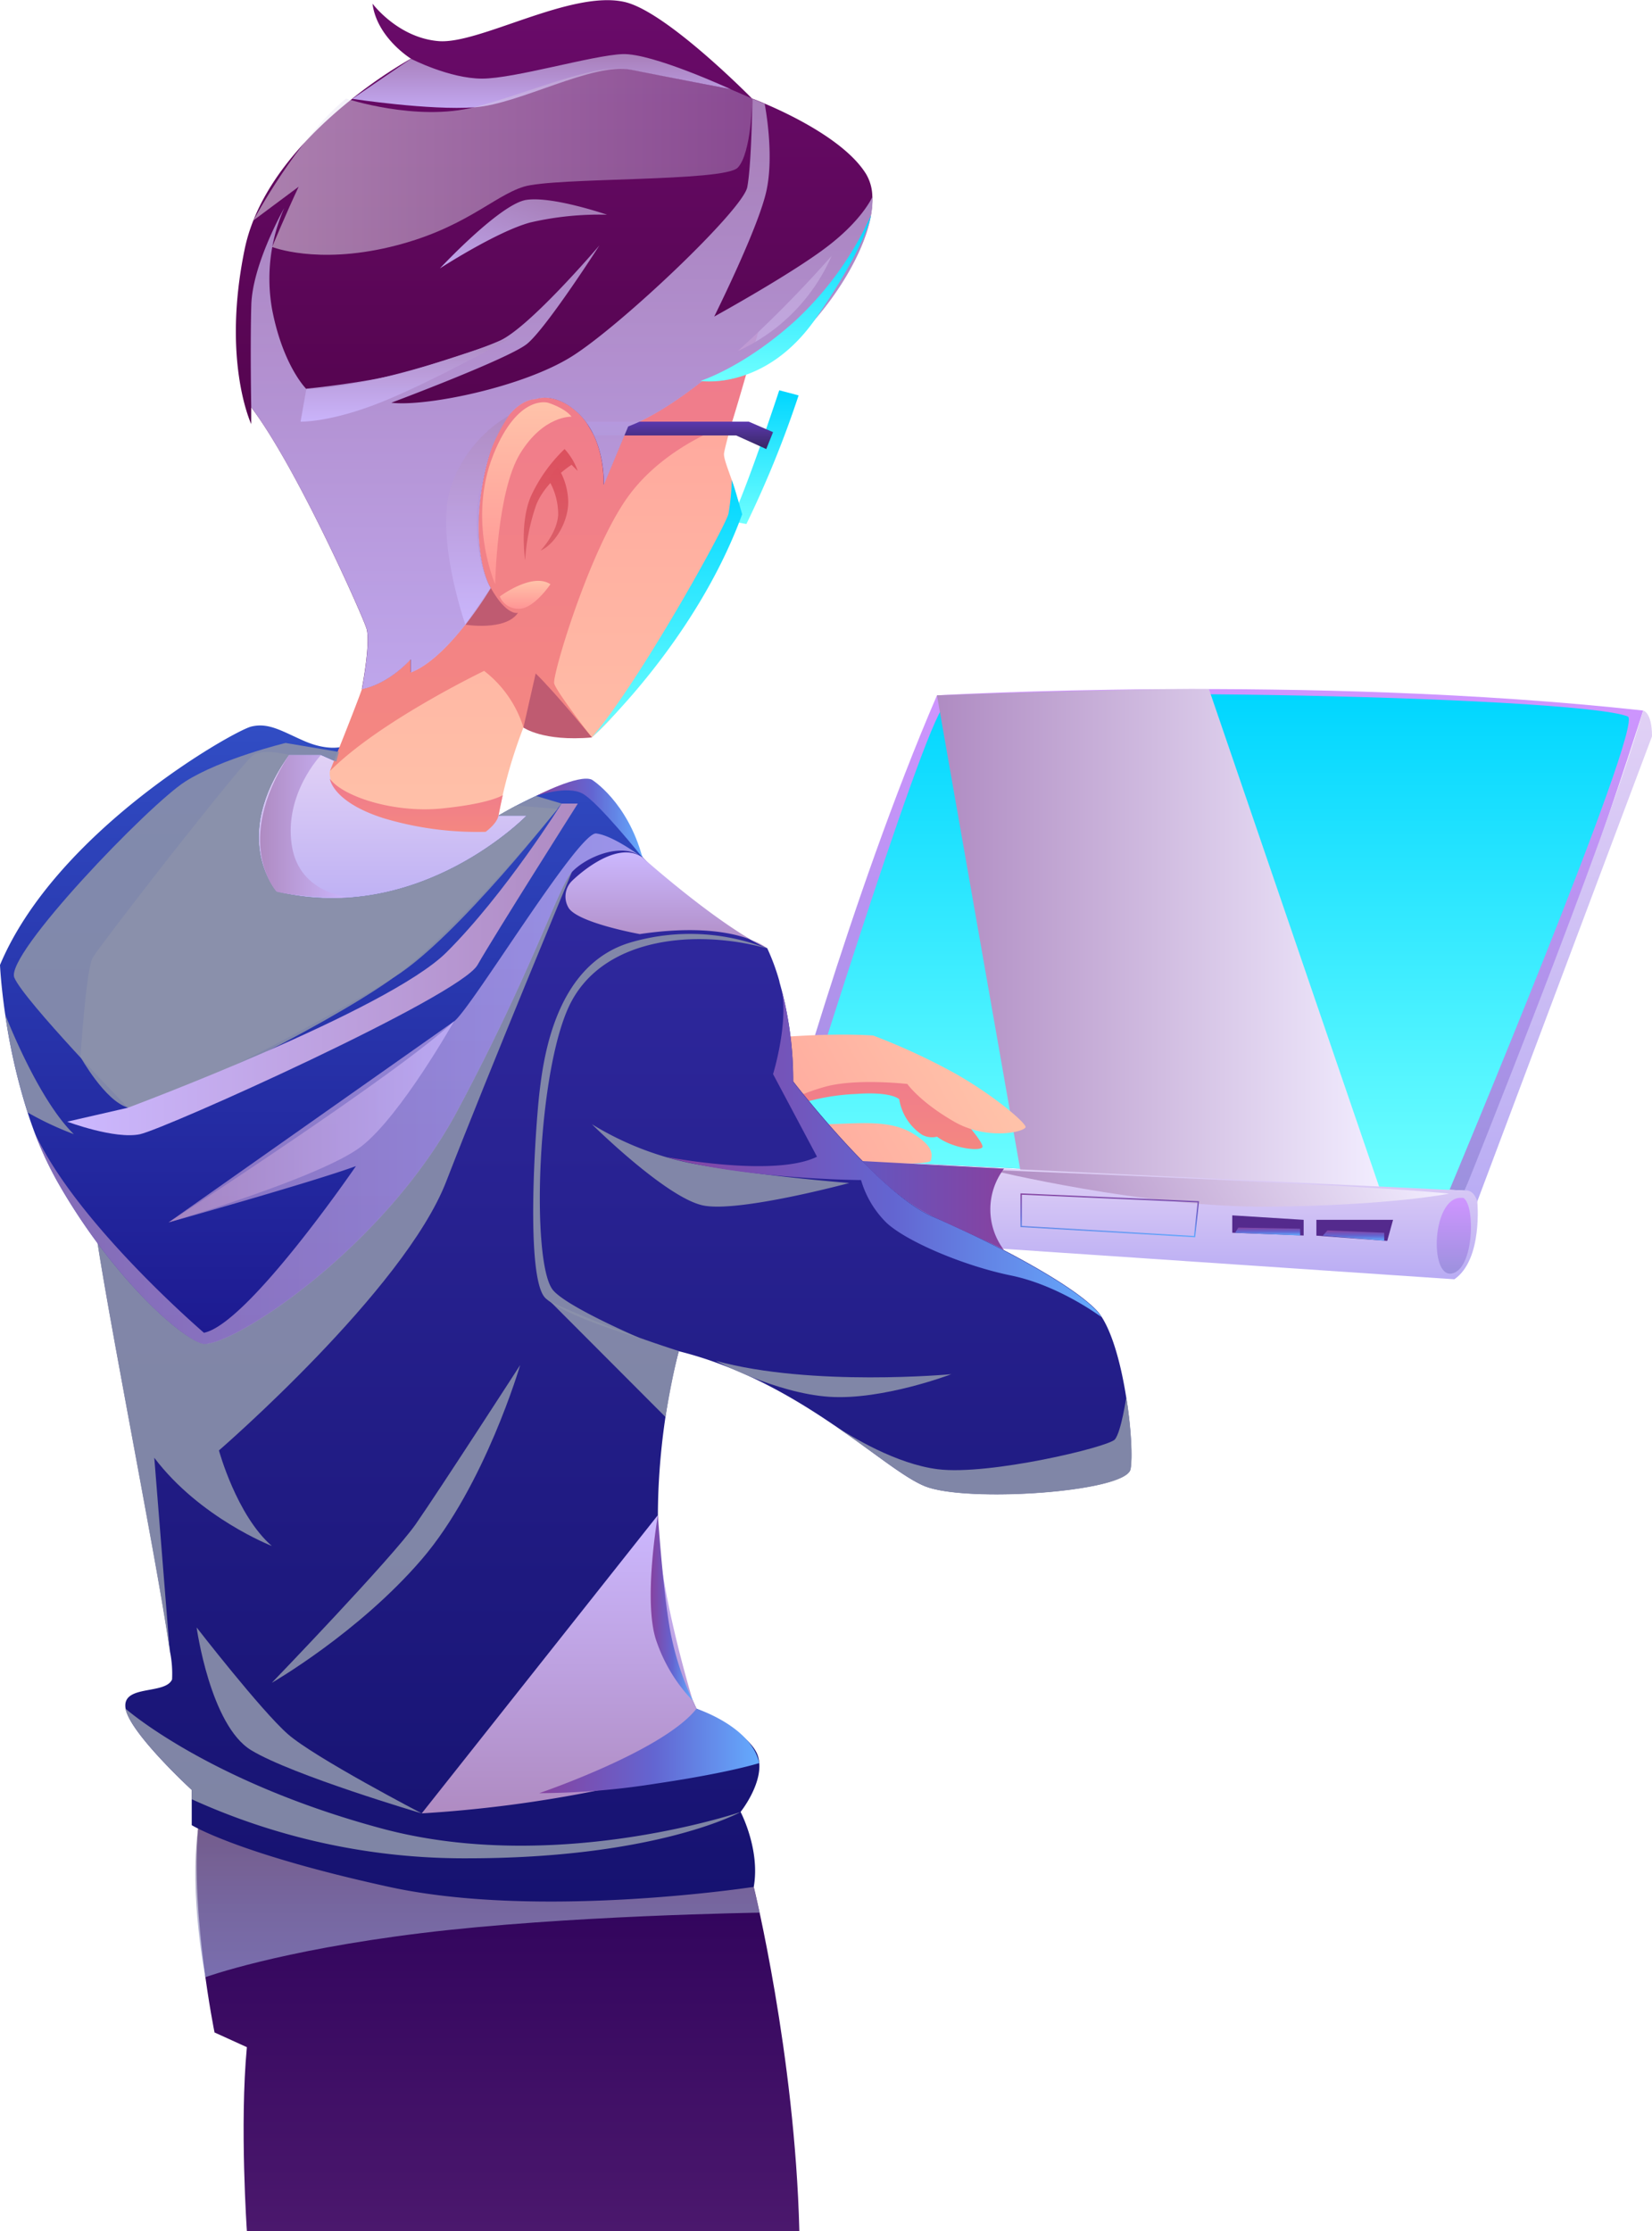 <svg xmlns="http://www.w3.org/2000/svg" xmlns:xlink="http://www.w3.org/1999/xlink" viewBox="0 0 269.6 364.07"><defs><style>.cls-1{isolation:isolate;}.cls-2{fill:url(#Áåçûìÿííûé_ãðàäèåíò_160);}.cls-3{fill:url(#Áåçûìÿííûé_ãðàäèåíò_264);}.cls-4{fill:url(#Áåçûìÿííûé_ãðàäèåíò_108);}.cls-30,.cls-35,.cls-39,.cls-43,.cls-46,.cls-5{mix-blend-mode:soft-light;}.cls-5{fill:url(#Áåçûìÿííûé_ãðàäèåíò_173);}.cls-6{fill:url(#Áåçûìÿííûé_ãðàäèåíò_119);}.cls-31,.cls-34,.cls-7{opacity:0.69;}.cls-14,.cls-25,.cls-26,.cls-27,.cls-28,.cls-29,.cls-31,.cls-34,.cls-42,.cls-7{mix-blend-mode:multiply;}.cls-7{fill:url(#Áåçûìÿííûé_ãðàäèåíò_97);}.cls-8{fill:url(#Áåçûìÿííûé_ãðàäèåíò_108-2);}.cls-9{fill:url(#Áåçûìÿííûé_ãðàäèåíò_264-2);}.cls-10{fill:url(#Áåçûìÿííûé_ãðàäèåíò_303);}.cls-11{fill:url(#Áåçûìÿííûé_ãðàäèåíò_71);}.cls-12{fill:url(#Áåçûìÿííûé_ãðàäèåíò_71-2);}.cls-13{fill:url(#Áåçûìÿííûé_ãðàäèåíò_50);}.cls-14{fill:#8b92ab;}.cls-14,.cls-25,.cls-26,.cls-27,.cls-28,.cls-29,.cls-42{opacity:0.9;}.cls-15{fill:url(#Áåçûìÿííûé_ãðàäèåíò_264-3);}.cls-16{fill:url(#Áåçûìÿííûé_ãðàäèåíò_38);}.cls-17{fill:url(#Áåçûìÿííûé_ãðàäèåíò_303-2);}.cls-18{fill:url(#Áåçûìÿííûé_ãðàäèåíò_23);}.cls-19{fill:url(#Áåçûìÿííûé_ãðàäèåíò_66);}.cls-20{fill:url(#Áåçûìÿííûé_ãðàäèåíò_66-2);}.cls-21{fill:url(#Áåçûìÿííûé_ãðàäèåíò_325);}.cls-22{fill:url(#Áåçûìÿííûé_ãðàäèåíò_325-2);}.cls-23{fill:#bf5b71;}.cls-24{fill:url(#Áåçûìÿííûé_ãðàäèåíò_275);}.cls-25{fill:url(#Áåçûìÿííûé_ãðàäèåíò_41);}.cls-26{fill:url(#Áåçûìÿííûé_ãðàäèåíò_41-2);}.cls-27{fill:url(#Áåçûìÿííûé_ãðàäèåíò_41-3);}.cls-28{fill:url(#Áåçûìÿííûé_ãðàäèåíò_41-4);}.cls-29{fill:url(#Áåçûìÿííûé_ãðàäèåíò_41-5);}.cls-30{opacity:0.5;fill:url(#Áåçûìÿííûé_ãðàäèåíò_192);}.cls-31{fill:url(#Áåçûìÿííûé_ãðàäèåíò_41-6);}.cls-32{fill:url(#Áåçûìÿííûé_ãðàäèåíò_52);}.cls-33{fill:url(#Áåçûìÿííûé_ãðàäèåíò_52-2);}.cls-34{fill:url(#Áåçûìÿííûé_ãðàäèåíò_41-7);}.cls-35{fill:url(#Áåçûìÿííûé_ãðàäèåíò_234);}.cls-36{fill:url(#Áåçûìÿííûé_ãðàäèåíò_108-3);}.cls-37{fill:url(#Áåçûìÿííûé_ãðàäèåíò_108-4);}.cls-38{fill:url(#Áåçûìÿííûé_ãðàäèåíò_160-2);}.cls-39{fill:url(#Áåçûìÿííûé_ãðàäèåíò_173-2);}.cls-40{fill:url(#Áåçûìÿííûé_ãðàäèåíò_303-3);}.cls-41{fill:url(#Áåçûìÿííûé_ãðàäèåíò_41-8);}.cls-42{fill:url(#Áåçûìÿííûé_ãðàäèåíò_41-9);}.cls-43{fill:url(#Áåçûìÿííûé_ãðàäèåíò_234-2);}.cls-44{fill:url(#Áåçûìÿííûé_ãðàäèåíò_52-3);}.cls-45{fill:url(#Áåçûìÿííûé_ãðàäèåíò_52-4);}.cls-46{fill:url(#Áåçûìÿííûé_ãðàäèåíò_234-3);}.cls-47{fill:#542a8d;}.cls-48{fill:url(#Áåçûìÿííûé_ãðàäèåíò_52-5);}.cls-49{fill:url(#Áåçûìÿííûé_ãðàäèåíò_52-6);}.cls-50{fill:url(#Áåçûìÿííûé_ãðàäèåíò_52-7);}.cls-51{fill:url(#Áåçûìÿííûé_ãðàäèåíò_25);}</style><linearGradient id="Áåçûìÿííûé_ãðàäèåíò_160" x1="554.34" y1="258.82" x2="554.34" y2="176.97" gradientTransform="matrix(-1, 0, 0, 1, 1234.4, 0)" gradientUnits="userSpaceOnUse"><stop offset="0" stop-color="#9c91de"/><stop offset="1" stop-color="#cf95ff"/></linearGradient><linearGradient id="Áåçûìÿííûé_ãðàäèåíò_264" x1="497.69" y1="261.27" x2="497.69" y2="180.48" gradientTransform="matrix(-1, 0, 0, 1, 1234.4, 0)" gradientUnits="userSpaceOnUse"><stop offset="0" stop-color="#b9acf4"/><stop offset="1" stop-color="#e1d1f5"/></linearGradient><linearGradient id="Áåçûìÿííûé_ãðàäèåíò_108" x1="554.7" y1="258.82" x2="554.7" y2="177.78" gradientTransform="matrix(-1, 0, 0, 1, 1234.4, 0)" gradientUnits="userSpaceOnUse"><stop offset="0" stop-color="#6fffff"/><stop offset="1" stop-color="#00d6ff"/></linearGradient><linearGradient id="Áåçûìÿííûé_ãðàäèåíò_173" x1="526.71" y1="217.88" x2="599.1" y2="217.88" gradientTransform="matrix(-1, 0, 0, 1, 1234.4, 0)" gradientUnits="userSpaceOnUse"><stop offset="0" stop-color="#f2edff"/><stop offset="1" stop-color="#af8bc2"/></linearGradient><linearGradient id="Áåçûìÿííûé_ãðàäèåíò_119" x1="670.73" y1="428.6" x2="670.73" y2="362.92" gradientTransform="matrix(-1, 0, 0, 1, 1234.4, 0)" gradientUnits="userSpaceOnUse"><stop offset="0" stop-color="#4b186d"/><stop offset="1" stop-color="#2c0059"/></linearGradient><linearGradient id="Áåçûìÿííûé_ãðàäèåíò_97" x1="674.08" y1="387.18" x2="674.08" y2="362.92" gradientTransform="matrix(-1, 0, 0, 1, 1234.4, 0)" gradientUnits="userSpaceOnUse"><stop offset="0" stop-color="#979dd3"/><stop offset="1" stop-color="#9486a4"/></linearGradient><linearGradient id="Áåçûìÿííûé_ãðàäèåíò_108-2" x1="627.22" y1="150.04" x2="627.22" y2="128.22" xlink:href="#Áåçûìÿííûé_ãðàäèåíò_108"/><linearGradient id="Áåçûìÿííûé_ãðàäèåíò_264-2" x1="563.63" y1="273.29" x2="563.63" y2="253.88" xlink:href="#Áåçûìÿííûé_ãðàäèåíò_264"/><linearGradient id="Áåçûìÿííûé_ãðàäèåíò_303" x1="606.82" y1="252.04" x2="606.82" y2="237.8" gradientTransform="matrix(-1, 0, 0, 1, 1234.4, 0)" gradientUnits="userSpaceOnUse"><stop offset="0.01" stop-color="#f48781"/><stop offset="1" stop-color="#ef7a8e"/></linearGradient><linearGradient id="Áåçûìÿííûé_ãðàäèåíò_71" x1="668.45" y1="204.46" x2="668.45" y2="79.09" gradientTransform="matrix(-1, 0, 0, 1, 1234.4, 0)" gradientUnits="userSpaceOnUse"><stop offset="0.02" stop-color="#ffc2a9"/><stop offset="1" stop-color="#ff9595"/></linearGradient><linearGradient id="Áåçûìÿííûé_ãðàäèåíò_71-2" x1="595.77" y1="229.07" x2="650.66" y2="260.76" xlink:href="#Áåçûìÿííûé_ãðàäèåíò_71"/><linearGradient id="Áåçûìÿííûé_ãðàäèåíò_50" x1="652.12" y1="374.83" x2="652.12" y2="199.71" gradientTransform="matrix(-1, 0, 0, 1, 1234.4, 0)" gradientUnits="userSpaceOnUse"><stop offset="0" stop-color="#161270"/><stop offset="1" stop-color="#312aa2"/></linearGradient><linearGradient id="Áåçûìÿííûé_ãðàäèåíò_264-3" x1="688.53" y1="215.02" x2="688.53" y2="187.74" xlink:href="#Áåçûìÿííûé_ãðàäèåíò_264"/><linearGradient id="Áåçûìÿííûé_ãðàäèåíò_38" x1="699.58" y1="283.85" x2="699.58" y2="182.88" gradientTransform="matrix(-1, 0, 0, 1, 1234.4, 0)" gradientUnits="userSpaceOnUse"><stop offset="0" stop-color="#1d1990"/><stop offset="1" stop-color="#314dc4"/></linearGradient><linearGradient id="Áåçûìÿííûé_ãðàäèåíò_303-2" x1="662.56" y1="190.37" x2="662.56" y2="113.95" xlink:href="#Áåçûìÿííûé_ãðàäèåíò_303"/><linearGradient id="Áåçûìÿííûé_ãðàäèåíò_23" x1="661.56" y1="176.96" x2="661.56" y2="64.53" gradientTransform="matrix(-1, 0, 0, 1, 1234.4, 0)" gradientUnits="userSpaceOnUse"><stop offset="0" stop-color="#47003e"/><stop offset="1" stop-color="#6a0b6a"/></linearGradient><linearGradient id="Áåçûìÿííûé_ãðàäèåíò_66" x1="666.02" y1="159.87" x2="666.02" y2="130.17" gradientTransform="matrix(-1, 0, 0, 1, 1234.4, 0)" gradientUnits="userSpaceOnUse"><stop offset="0" stop-color="#ff9595"/><stop offset="0.98" stop-color="#ffc2a9"/></linearGradient><linearGradient id="Áåçûìÿííûé_ãðàäèåíò_66-2" x1="666.31" y1="163.92" x2="666.31" y2="159.32" xlink:href="#Áåçûìÿííûé_ãðàäèåíò_66"/><linearGradient id="Áåçûìÿííûé_ãðàäèåíò_325" x1="662.12" y1="155.97" x2="662.12" y2="137.81" gradientTransform="matrix(-1, 0, 0, 1, 1234.4, 0)" gradientUnits="userSpaceOnUse"><stop offset="0" stop-color="#db5f69"/><stop offset="1" stop-color="#dc505e"/></linearGradient><linearGradient id="Áåçûìÿííûé_ãðàäèåíò_325-2" x1="661.53" y1="154.38" x2="661.53" y2="140.71" xlink:href="#Áåçûìÿííûé_ãðàäèåíò_325"/><linearGradient id="Áåçûìÿííûé_ãðàäèåíò_275" x1="641.1" y1="137.81" x2="641.1" y2="133.34" gradientTransform="matrix(-1, 0, 0, 1, 752, -64.53)" gradientUnits="userSpaceOnUse"><stop offset="0" stop-color="#382763"/><stop offset="1" stop-color="#5b38ae"/></linearGradient><linearGradient id="Áåçûìÿííûé_ãðàäèåíò_41" x1="711" y1="133.73" x2="711" y2="130.97" gradientTransform="matrix(-1, 0, 0, 1, 1234.4, 0)" gradientUnits="userSpaceOnUse"><stop offset="0" stop-color="#ccb8ff"/><stop offset="1" stop-color="#af8bc2"/></linearGradient><linearGradient id="Áåçûìÿííûé_ãðàäèåíò_41-2" x1="660.35" y1="176.96" x2="660.35" y2="80.62" xlink:href="#Áåçûìÿííûé_ãðàäèåíò_41"/><linearGradient id="Áåçûìÿííûé_ãðàäèåíò_41-3" x1="663.63" y1="82.09" x2="663.63" y2="73.36" xlink:href="#Áåçûìÿííûé_ãðàäèåíò_41"/><linearGradient id="Áåçûìÿííûé_ãðàäèåíò_41-4" x1="664.78" y1="115.7" x2="664.78" y2="98.36" gradientTransform="matrix(-0.94, -0.33, -0.33, 0.94, 1230.38, 224.12)" xlink:href="#Áåçûìÿííûé_ãðàäèåíò_41"/><linearGradient id="Áåçûìÿííûé_ãðàäèåíò_41-5" x1="674.07" y1="166.44" x2="674.07" y2="132.35" xlink:href="#Áåçûìÿííûé_ãðàäèåíò_41"/><linearGradient id="Áåçûìÿííûé_ãðàäèåíò_192" x1="629.23" y1="90.91" x2="710.66" y2="90.91" gradientTransform="matrix(-1, 0, 0, 1, 1234.4, 0)" gradientUnits="userSpaceOnUse"><stop offset="0" stop-color="#af8bc2"/><stop offset="1" stop-color="#f7f9ff"/></linearGradient><linearGradient id="Áåçûìÿííûé_ãðàäèåíò_41-6" x1="647.6" y1="242.18" x2="746.29" y2="242.18" xlink:href="#Áåçûìÿííûé_ãðàäèåíò_41"/><linearGradient id="Áåçûìÿííûé_ãðàäèåíò_52" x1="572.25" y1="252.73" x2="643.19" y2="252.73" gradientTransform="matrix(-1, 0, 0, 1, 1234.4, 0)" gradientUnits="userSpaceOnUse"><stop offset="0" stop-color="#64abfe"/><stop offset="0.48" stop-color="#6365d1"/><stop offset="1" stop-color="#8642a0"/></linearGradient><linearGradient id="Áåçûìÿííûé_ãðàäèåíò_52-2" x1="647.16" y1="198.02" x2="664.52" y2="198.02" xlink:href="#Áåçûìÿííûé_ãðàäèåíò_52"/><linearGradient id="Áåçûìÿííûé_ãðàäèåíò_41-7" x1="677.9" y1="247.56" x2="724.47" y2="247.56" xlink:href="#Áåçûìÿííûé_ãðàäèåíò_41"/><linearGradient id="Áåçûìÿííûé_ãðàäèåíò_234" x1="657.7" y1="222.71" x2="741.03" y2="222.71" gradientTransform="matrix(-1, 0, 0, 1, 1234.4, 0)" gradientUnits="userSpaceOnUse"><stop offset="0" stop-color="#af8bc2"/><stop offset="1" stop-color="#ccb8ff"/></linearGradient><linearGradient id="Áåçûìÿííûé_ãðàäèåíò_108-3" x1="623.79" y1="126.77" x2="623.79" y2="99.66" xlink:href="#Áåçûìÿííûé_ãðàäèåíò_108"/><linearGradient id="Áåçûìÿííûé_ãðàäèåíò_108-4" x1="643.15" y1="184.87" x2="643.15" y2="142.87" xlink:href="#Áåçûìÿííûé_ãðàäèåíò_108"/><linearGradient id="Áåçûìÿííûé_ãðàäèåíò_160-2" x1="514.74" y1="272.35" x2="514.74" y2="259.98" xlink:href="#Áåçûìÿííûé_ãðàäèåíò_160"/><linearGradient id="Áåçûìÿííûé_ãðàäèåíò_173-2" x1="525.73" y1="241.65" x2="580.23" y2="273.12" xlink:href="#Áåçûìÿííûé_ãðàäèåíò_173"/><linearGradient id="Áåçûìÿííûé_ãðàäèåíò_303-3" x1="684.06" y1="200.3" x2="684.06" y2="191.6" xlink:href="#Áåçûìÿííûé_ãðàäèåíò_303"/><linearGradient id="Áåçûìÿííûé_ãðàäèåíò_41-8" x1="694.49" y1="199.36" x2="709.56" y2="199.36" xlink:href="#Áåçûìÿííûé_ãðàäèåíò_41"/><linearGradient id="Áåçûìÿííûé_ãðàäèåíò_41-9" x1="685.96" y1="133.34" x2="685.96" y2="119.84" xlink:href="#Áåçûìÿííûé_ãðàäèåíò_41"/><linearGradient id="Áåçûìÿííûé_ãðàäèåíò_234-2" x1="660.76" y1="360.45" x2="660.76" y2="311.77" xlink:href="#Áåçûìÿííûé_ãðàäèåíò_234"/><linearGradient id="Áåçûìÿííûé_ãðàäèåíò_52-3" x1="628.1" y1="350.26" x2="664" y2="350.26" xlink:href="#Áåçûìÿííûé_ãðàäèåíò_52"/><linearGradient id="Áåçûìÿííûé_ãðàäèåíò_52-4" x1="638.93" y1="326.92" x2="645.81" y2="326.92" xlink:href="#Áåçûìÿííûé_ãðàäèåíò_52"/><linearGradient id="Áåçûìÿííûé_ãðàäèåíò_234-3" x1="643.27" y1="219.28" x2="643.27" y2="203.61" xlink:href="#Áåçûìÿííûé_ãðàäèåíò_234"/><linearGradient id="Áåçûìÿííûé_ãðàäèåíò_52-5" x1="531.11" y1="266.98" x2="531.11" y2="265.3" gradientTransform="matrix(-1, 0, 0, 1, 752, -64.53)" xlink:href="#Áåçûìÿííûé_ãðàäèåíò_52"/><linearGradient id="Áåçûìÿííûé_ãðàäèåíò_52-6" x1="545.13" y1="266.14" x2="545.13" y2="264.84" gradientTransform="matrix(-1, 0, 0, 1, 752, -64.53)" xlink:href="#Áåçûìÿííûé_ãðàäèåíò_52"/><linearGradient id="Áåçûìÿííûé_ãðàäèåíò_52-7" x1="570.89" y1="266.44" x2="570.89" y2="259.27" xlink:href="#Áåçûìÿííûé_ãðàäèåíò_52"/><linearGradient id="Áåçûìÿííûé_ãðàäèåíò_25" x1="588.14" y1="261.29" x2="611.25" y2="261.29" gradientTransform="matrix(-1, 0, 0, 1, 1234.4, 0)" gradientUnits="userSpaceOnUse"><stop offset="0" stop-color="#8642a0"/><stop offset="1" stop-color="#6456c0"/></linearGradient></defs><title>639 [Converted]</title><g class="cls-1"><g id="Couple"><path class="cls-2" d="M750.56,180.48s-15.1,47.8-29.13,78.34l-111.86-5.5s11.55-42.44,25.74-75.32C635.31,178,695.89,174.48,750.56,180.48Z" transform="translate(-482.4 -64.53)"/><path class="cls-3" d="M750.56,180.48s1.44.25,1.44,4.21l-28.77,76.58-1.8-2.45S744.63,201.27,750.56,180.48Z" transform="translate(-482.4 -64.53)"/><path class="cls-4" d="M748.05,181.45c2.78,1.14-29.14,77.37-29.14,77.37l-107.72-5.5s21.68-70,25.26-73.58S739.59,178,748.05,181.45Z" transform="translate(-482.4 -64.53)"/><path class="cls-5" d="M679.7,177l28,81.86-58.75-3.16L635.31,178S667.54,176.83,679.7,177Z" transform="translate(-482.4 -64.53)"/><path class="cls-6" d="M605.41,372.44s6.72,27.2,7.44,56.16H522.69s-1.2-17.32,0-30l-5.28-2.4s-3.91-19.27-2.68-33.26Z" transform="translate(-482.4 -64.53)"/><path class="cls-7" d="M606.37,376.65s-31.65.45-55.15,3.33-35.3,7.2-35.3,7.2-2.68-13.27-1.19-24.26c0,0,30.25,10.6,90.68,9.52Z" transform="translate(-482.4 -64.53)"/><path class="cls-8" d="M612.73,129.05l-3.16-.83s-5.41,16.45-7.92,21.36l2.56.46A170,170,0,0,0,612.73,129.05Z" transform="translate(-482.4 -64.53)"/><path class="cls-9" d="M723.49,260.58s.94,9.47-3.74,12.71L641.46,268S618,259.92,618,253.88l103.46,4.94S722.79,258.43,723.49,260.58Z" transform="translate(-482.4 -64.53)"/><path class="cls-10" d="M638.72,246.26s4.35,4.77,4,5.47-4.78.27-7.4-1.71a3.4,3.4,0,0,1-2.47-.33,8.61,8.61,0,0,1-3.7-5.77s-1.12-1.3-7.07-.87a35.67,35.67,0,0,0-8.85,1.5l-.86-2.2s5.79-5.09,12-4.5S638.72,246.26,638.72,246.26Z" transform="translate(-482.4 -64.53)"/><path class="cls-11" d="M605.17,92.13s4.74,6.05,4.38,11.27-9,33.63-9,35.25,2.69,6.65,2.33,9.53-13.84,28-23.91,36.69c0,0-7.2.17-11.15-1.62a79.38,79.38,0,0,0-5,21s-20.86,2.16-28.77-9c0,0,9.17-19.52,9.71-27.66,0,0-10.07-26.11-21.4-39.69,0,0,3-36.24,25.71-44.69S597.38,80,605.17,92.13Z" transform="translate(-482.4 -64.53)"/><path class="cls-12" d="M586.62,236.72s22.84-4.18,38.27-3.21a105,105,0,0,1,13.41,6.21c6.43,3.65,11.36,7.94,11.47,8.69s-6.11,2.36-11.69-.86-7.61-6.13-7.61-6.13-8.36-.95-13.4.45-8.58,3.54-7.83,4.5,3.22,1.72,8.36,1.61,10-.75,13.73,1.5,3.11,3.65,3,4.4-7.4.64-12.54,0-18.23.94-22.31.52S588,246.8,586,246.16s-10.3.64-10.3.64l5.9-10.72Z" transform="translate(-482.4 -64.53)"/><path class="cls-13" d="M502.9,343.37c.72,4,10.79,13.25,10.79,13.25v5.75s7.56,4.68,32.19,10.07,59.53,0,59.53,0c1.08-6.11-2.15-12.23-2.15-12.23s4-5,2.87-9-10.07-7.85-10.07-7.85c-12.22-25.85-2.88-58.33-2.88-58.33,9.85,2.46,18.06,7.16,24.68,11.63l0,0a1.53,1.53,0,0,1,.21.14l.4.27.27.18c6.48,4.44,11.36,8.54,14.7,9.84,6.83,2.66,32.73.94,33.45-2.83.34-1.79.12-6.65-.71-11.79-.78-4.93-2.11-10.11-4-13.05h0a7.08,7.08,0,0,0-1-1.25c-4.68-4.69-18-11.49-26.61-15.17s-22.72-22-22.72-22A58.47,58.47,0,0,0,609.94,226c-.12-.44-.23-.85-.34-1.24l0-.08a35.52,35.52,0,0,0-2-5.43,69.59,69.59,0,0,1-20.32-14.82c-3.41-6.85-14.42-4.28-14.42-4.28l-51.94,23.39s-13.18,14.92-19.75,26.9c-2.32,4.24-3.82,8.09-3.63,10.8.62,8.89,10.42,57.22,12.59,72.68V334a18.08,18.08,0,0,1,.35,4.59C509.37,341.15,502.19,339.35,502.9,343.37Z" transform="translate(-482.4 -64.53)"/><path class="cls-14" d="M555.22,257.34c6.88-17.75,20.52-50.54,20.52-50.54l-74.6,43.67c-2.32,4.24-3.82,8.09-3.63,10.8.62,8.89,10.42,57.22,12.59,72.68l-2.52-31.53c7.43,9.83,19.18,14.39,19.18,14.39-5.75-5-8.63-15.59-8.63-15.59S548.35,275.08,555.22,257.34Z" transform="translate(-482.4 -64.53)"/><path class="cls-15" d="M568.37,197.63h-4.61l-2.11,2.64a62.73,62.73,0,0,1-17.26-2.64c-9-2.75-8.16-7.26-8.16-7.26l1.12-2.63H534.8s-1.2,1-5.28,0c0,0-8.87,10.13-5.28,20.92,0,0,3.12,6.48,16.55,6.36S564.05,205.07,568.37,197.63Z" transform="translate(-482.4 -64.53)"/><path class="cls-16" d="M482.4,222s.14,3.23.85,8.08h0a98.83,98.83,0,0,0,3.66,16c.36,1.13.76,2.26,1.18,3.38,0,0,0,0,0,0a57.68,57.68,0,0,0,3.65,7.85c8.45,14.92,19.6,25.18,23.56,26.44s29.49-15.11,41.71-37.95,16.55-36.68,18.71-39,7.74-4.82,11.07-2.67l.13.09.2.15.1.08c-.19-.39-4.56-9.22-8.08-11.59-1.85-1.24-5.82,0-9.28,1.56h0c-1.17.54-2.27,1.1-3.22,1.59-1.72.91-2.9,1.62-2.9,1.62h4.61s-17.44,18-40.82,12.41c0,0-7.73-8.63,2-22.3h5.27l2.46,1.08.43-1.58.21-.79s-2.25.57-5.85-1-5.8-3.06-8.66-2.35S491.58,200.12,482.4,222Z" transform="translate(-482.4 -64.53)"/><path class="cls-17" d="M601.79,133.64s-10.76,3.33-17,12.08-12.27,29-11.95,30.33,6.14,8.82,6.14,8.82-6.42.41-11.15-1.62a18.67,18.67,0,0,0-6.42-9.24s-17.16,8.25-25.18,16.36c0,0,4.92-12.16,6-15.52s8.15-28,8.15-28l9.71-26.21L607.45,114S603.68,127.67,601.79,133.64Z" transform="translate(-482.4 -64.53)"/><path class="cls-18" d="M522.33,105.19c2.15-10.44,10.65-19.07,17.58-24.57l.06-.06a76.57,76.57,0,0,1,9.45-6.44l.07,0s-5.59-3.42-6.3-9c0,0,4.13,5.57,10.78,6.12s21.67-8.42,30.4-6.38c6.88,1.6,20.8,15.79,20.8,15.79l.1,0,.15.06c.29.11.83.32,1.55.62l.21.1c4.09,1.73,13.26,6.1,16.58,11.53a7.43,7.43,0,0,1,1,3.63h0c.35,7.64-7.4,19.57-15.2,25.67-5.39,4.22-9.77,4.69-12.47,4.35h0c-4.17,3.28-8.41,6.05-12.19,7.46l-4,9.59s.48-8.39-5.15-12.58c0,0-2.88-2.4-6-1.45,0,0-5.58-.3-8.28,12.12-2.37,10.93.12,17.37,1,18.69,0,0-6.71,11.39-13.07,13.8V172.1s-3.43,4-7.95,4.86c0,0,1.48-7.62.75-9.9S530.83,140.81,523.4,131v2.74h0C523.14,133.15,518.66,123,522.33,105.19Zm95.79,1.09a193.89,193.89,0,0,1-15.32,15.54A30.43,30.43,0,0,0,618.12,106.28Z" transform="translate(-482.4 -64.53)"/><path class="cls-19" d="M575.68,132.53s-4.56-.24-8.39,6-4.08,21.34-4.08,21.34-4.6-10.43-.28-21.18c4-9.93,8.91-8.44,8.91-8.44S574.58,131.09,575.68,132.53Z" transform="translate(-482.4 -64.53)"/><path class="cls-20" d="M572.23,159.87s-2.79,4.13-5.21,4a3.24,3.24,0,0,1-3.06-2S569.26,157.89,572.23,159.87Z" transform="translate(-482.4 -64.53)"/><path class="cls-21" d="M574.54,137.81a25.35,25.35,0,0,0-5.51,7.73c-1.86,4.38-.93,10.43-.93,10.43a33.68,33.68,0,0,1,1.82-9.08c1.56-3.87,5.76-6.51,5.76-6.51l1,1A10.37,10.37,0,0,0,574.54,137.81Z" transform="translate(-482.4 -64.53)"/><path class="cls-22" d="M573.4,140.71a11.08,11.08,0,0,1,1.71,5.22c.27,3.24-1.92,7.3-4.5,8.45,0,0,2.7-2.79,2.88-5.84a10.94,10.94,0,0,0-1.65-5.85Z" transform="translate(-482.4 -64.53)"/><path class="cls-23" d="M579,184.87s-5.94-7.29-9.18-10.44l-2,8.82S571,185.58,579,184.87Z" transform="translate(-482.4 -64.53)"/><path class="cls-23" d="M566.93,164.54s-1.8.6-4.44-4.07l-4.13,6S564.89,167.54,566.93,164.54Z" transform="translate(-482.4 -64.53)"/><polygon class="cls-24" points="126.16 70.52 122.2 68.81 95.63 68.81 96.96 71.06 120.14 71.06 125.05 73.28 126.16 70.52"/><path class="cls-25" d="M523.4,131v2.73h0V131Z" transform="translate(-482.4 -64.53)"/><path class="cls-26" d="M523.4,131c7.43,9.84,18.11,33.81,18.82,36.09s-.75,9.9-.75,9.9c4.52-.89,7.95-4.86,7.95-4.86v2.16c6.36-2.41,13.07-13.8,13.07-13.8-.84-1.32-3.33-7.76-1-18.69,2.7-12.42,8.28-12.12,8.28-12.12,3.11-1,6,1.45,6,1.45,5.63,4.19,5.15,12.58,5.15,12.58l4-9.59c3.78-1.41,8-4.18,12.19-7.46h0c2.7.34,7.08-.13,12.47-4.35,7.8-6.1,15.55-18,15.2-25.67-.2.43-1.92,4-7.49,8.22-5.83,4.43-17.94,11.11-18.33,11.33.2-.44,7.14-14.35,8.5-20.44s-.27-14.28-.27-14.28l-.21-.1-1.55-.62-.15-.06-.1,0s-.12,10.67-.83,14.38-20.63,22.61-28.66,27.64-23.86,8.23-29.43,7.54c0,0,19.09-7.15,22.13-9.59s11.32-15.27,11.83-16.08c-.67.79-11.46,13.37-16.25,15.54-4.94,2.23-23.11,8-31.56,7.91,0,0-3.78-3.7-5.58-12.88a28.68,28.68,0,0,1,1.95-16.66c-.44.78-5.2,9.4-5.37,15.85C523.22,121,523.4,131,523.4,131Z" transform="translate(-482.4 -64.53)"/><path class="cls-27" d="M601.65,79.09S588.87,73.18,584,73.36s-17.63,4-22.93,4-11.6-3.24-11.6-3.24l-9.58,6.54s12.64,1.92,20,1.38,19.25-7.38,25.54-6.12S601.65,79.09,601.65,79.09Z" transform="translate(-482.4 -64.53)"/><path class="cls-28" d="M581.47,99.57s-8.89-3.06-13.17-2.42-14.11,11.18-14.11,11.18,9.25-6,14.73-7.49A49.85,49.85,0,0,1,581.47,99.57Z" transform="translate(-482.4 -64.53)"/><path class="cls-29" d="M565.44,132.35A21.39,21.39,0,0,0,556,143.92c-2.7,8.09,2.34,22.52,2.34,22.52l4.13-6s-2.59-3.8-2.23-12.53A32.42,32.42,0,0,1,565.44,132.35Z" transform="translate(-482.4 -64.53)"/><path class="cls-30" d="M605.17,80.62s-.13,8.93-2.37,11.27S572.89,93.43,567.86,95s-9.75,6.95-21.79,9.83-19.26,0-19.26,0,2.35-5.64,4.33-9.83l-7.4,5.51S531,87,538.87,80.62c0,0,11.55,3.82,21,1.38s19.59-7.3,25.54-6.12,16.2,3.21,16.2,3.21Z" transform="translate(-482.4 -64.53)"/><path class="cls-14" d="M495.53,237s4,7.19,7.73,8.27,31.82-13.13,42.62-20.68,27.52-28.06,27.52-28.06l-6.75-.54c-1.72.91-2.9,1.62-2.9,1.62h4.61s-17.44,18-40.82,12.41c0,0-7.73-8.63,2-22.3,0,0-4-1.08-5.78,0s-25.19,31.2-26.25,33.14S495.53,237,495.53,237Z" transform="translate(-482.4 -64.53)"/><path class="cls-31" d="M488.11,249.49a57.68,57.68,0,0,0,3.65,7.85c8.45,14.92,19.6,25.18,23.56,26.44s29.49-15.11,41.71-37.95,16.55-36.68,18.71-39,7.74-4.82,11.07-2.67c-1.25-.91-4.78-3.33-7.11-3.62-2.88-.36-20.5,28.75-23.2,30.66L509.93,264c.72-.19,23.48-6.58,30.56-9.18,0,0-17.63,25.77-24.81,27.2C515.68,282,495.1,264.43,488.11,249.49Z" transform="translate(-482.4 -64.53)"/><path class="cls-14" d="M483.25,230.07h0a98.83,98.83,0,0,0,3.66,16,51.53,51.53,0,0,0,7.54,3.54C488.52,243.86,483.25,230.07,483.25,230.07Z" transform="translate(-482.4 -64.53)"/><path class="cls-14" d="M484.74,224.07c1.59,3.76,18.52,21.22,18.52,21.22,6.29-.36,33.41-14.95,43.59-21.38s27.2-28.25,27.2-28.25l-4.17-1.24h0c-1.17.54-2.27,1.1-3.22,1.59-1.72.91-2.9,1.62-2.9,1.62h4.61s-17.44,18-40.82,12.41c0,0-7.73-8.63,2-22.3h5.27l2.46,1.08.43-1.58-8.7-1.47s-10.43,2.51-16.37,6.29S483.15,220.32,484.74,224.07Z" transform="translate(-482.4 -64.53)"/><path class="cls-14" d="M544.75,362.93c-28.3-7.6-41.85-19.56-41.85-19.56.72,4,10.79,13.25,10.79,13.25v1.52a107.31,107.31,0,0,0,45,9.64c29.91,0,43.67-7.06,44.56-7.55C601.88,360.68,572.4,370.35,544.75,362.93Z" transform="translate(-482.4 -64.53)"/><path class="cls-14" d="M514.49,330.11S525,343.66,529.36,347.5s21.86,12.95,21.86,12.95-21.14-6.24-27.83-10.31S514.49,330.11,514.49,330.11Z" transform="translate(-482.4 -64.53)"/><path class="cls-14" d="M567.29,287.29S561.53,307,551.22,319s-24.46,20.14-24.46,20.14,19.67-20.41,23.5-25.91S567.29,287.29,567.29,287.29Z" transform="translate(-482.4 -64.53)"/><path class="cls-14" d="M621,257.58s-13-1-24-2.89a49.7,49.7,0,0,1-18-6.7s12.29,12.18,18.28,13.28S621,257.58,621,257.58Z" transform="translate(-482.4 -64.53)"/><path class="cls-14" d="M593.18,285a195.87,195.87,0,0,1-20.9-8L591,295.76S592,289.57,593.18,285Z" transform="translate(-482.4 -64.53)"/><path class="cls-32" d="M591.21,253.34c12.56,3.63,31.71,3.76,31.71,3.76A16.1,16.1,0,0,0,627,264c3.12,3,12.48,7.05,20.38,8.67,7.67,1.57,14.37,6.5,14.78,6.8a7.08,7.08,0,0,0-1-1.25c-4.68-4.69-18-11.49-26.61-15.17s-22.72-22-22.72-22A58.47,58.47,0,0,0,609.94,226c1.17,5.54-1.38,13.81-1.38,13.81l7.17,13.48C609.06,256.59,592.58,253.59,591.21,253.34Z" transform="translate(-482.4 -64.53)"/><path class="cls-33" d="M587.24,204.45s-7.2-9-9.76-10.41-7.6.38-7.6.38,7-3.62,9.1-2.66C579,191.76,584.79,195.36,587.24,204.45Z" transform="translate(-482.4 -64.53)"/><path class="cls-14" d="M618.77,297.28c6.48,4.44,11.36,8.54,14.7,9.84,6.83,2.66,32.73.94,33.45-2.83.34-1.79.12-6.65-.71-11.79,0,0-.83,5.67-1.86,6.92s-20.56,5.91-28.9,4.87C628.66,303.44,621.3,298.94,618.77,297.28Z" transform="translate(-482.4 -64.53)"/><path class="cls-34" d="M556.5,231.17s-8.65,15.38-15.11,20.42S509.93,264,509.93,264,547.51,239.7,556.5,231.17Z" transform="translate(-482.4 -64.53)"/><path class="cls-35" d="M574.05,195.66h2.65S563.27,216.85,560.33,222s-51,26.75-55.09,27.62-11.87-2.05-11.87-2.05l9.89-2.27s42.42-15.82,52-25.36S574.05,195.66,574.05,195.66Z" transform="translate(-482.4 -64.53)"/><path class="cls-36" d="M624.54,99.66a53.47,53.47,0,0,1-12.38,17.23c-8.46,7.64-15.47,9.8-15.47,9.8s10.6,1.71,18.88-10.25S624.54,99.66,624.54,99.66Z" transform="translate(-482.4 -64.53)"/><path class="cls-37" d="M601.83,142.87a38.65,38.65,0,0,1-.55,5.49c-.45,2.07-14.63,27.63-22.3,36.51,0,0,16.81-15.29,24.54-36.42C603.52,148.45,602.4,144.47,601.83,142.87Z" transform="translate(-482.4 -64.53)"/><path class="cls-38" d="M721.18,260c2,1,1.84,11.67-1.86,12.35s-3.23-12.53,1.57-12.35Z" transform="translate(-482.4 -64.53)"/><path class="cls-39" d="M718.87,259.32s-9.26,1.9-29.31,2.12-45.59-6-45.59-6S705.83,257.88,718.87,259.32Z" transform="translate(-482.4 -64.53)"/><path class="cls-40" d="M564.45,194.29s-2,1.37-9.93,2.17-16.26-2-18.29-4.86c0,0,.39,3.75,8.67,6.42a53.13,53.13,0,0,0,16.75,2.25s1.83-1.28,2.1-2.64S564.45,194.29,564.45,194.29Z" transform="translate(-482.4 -64.53)"/><path class="cls-41" d="M534.79,187.74s-6,6.25-4.79,14.62,9.91,8.61,9.91,8.61-7.63.2-12.37-.93c0,0-7.24-7.85,2-22.3Z" transform="translate(-482.4 -64.53)"/><path class="cls-42" d="M565.44,119.84s-12.52,7-20.85,10.33-13.14,3.17-13.14,3.17l.95-5.38s10.54-1,17-2.92S565.44,119.84,565.44,119.84Z" transform="translate(-482.4 -64.53)"/><path class="cls-43" d="M589.77,311.77l-38.55,48.68a209.32,209.32,0,0,0,28.57-3.72c17.22-3.31,16.27-13.36,16.27-13.36l-.59-1.29S589.42,322.38,589.77,311.77Z" transform="translate(-482.4 -64.53)"/><path class="cls-44" d="M606.3,352.24s-4.84,1.57-16.71,3.33a124.19,124.19,0,0,1-19.19,1.58s20.26-6.89,25.66-13.78C596.06,343.37,605,346.24,606.3,352.24Z" transform="translate(-482.4 -64.53)"/><path class="cls-45" d="M595.47,342.08a26.2,26.2,0,0,1-5.88-9.57c-2.34-6.29.18-20.74.18-20.74s.93,14.13,2.26,20.13A47.57,47.57,0,0,0,595.47,342.08Z" transform="translate(-482.4 -64.53)"/><path class="cls-14" d="M586.81,282.88s-11.71-5-14.12-7.77c-3.73-4.24-2.68-36.71,3-47.22s20.5-11.72,31.83-8.61a34.51,34.51,0,0,0-22.06-1c-12.25,3.5-14.31,18.53-15,24.34s-2.4,30.76,1,33.79S586.81,282.88,586.81,282.88Z" transform="translate(-482.4 -64.53)"/><path class="cls-46" d="M607.57,219.28s-5.19-4.63-20.76-2.32c0,0-10.38-1.87-11.68-4.39a3.59,3.59,0,0,1,.61-4.28s7-7,11.5-3.84C587.24,204.45,599.45,215.38,607.57,219.28Z" transform="translate(-482.4 -64.53)"/><polygon class="cls-47" points="227.34 199.06 226.39 202.5 214.83 201.64 214.83 199.06 227.34 199.06"/><polygon class="cls-47" points="212.75 199.06 201.1 198.33 201.1 201.17 212.75 201.62 212.75 199.06"/><polygon class="cls-48" points="225.9 202.46 225.9 201.17 216.63 200.78 215.88 201.64 225.9 202.46"/><polygon class="cls-49" points="212.18 201.62 212.18 200.51 202.09 200.32 201.57 201.17 212.18 201.62"/><path class="cls-50" d="M677.45,266.44l.63-5.89-29.14-1.28v5.51h.1Zm.4-5.69-.59,5.47-28.1-1.64v-5.09Z" transform="translate(-482.4 -64.53)"/><path class="cls-51" d="M646.26,268.54a11,11,0,0,1,0-13.31L623.15,254s5.65,6.29,11.4,9S644.65,267.59,646.26,268.54Z" transform="translate(-482.4 -64.53)"/><path class="cls-14" d="M637.65,288.78s-22.73,2.11-38.43-2.18c0,0,9.82,5.3,18.54,5.87S637.65,288.78,637.65,288.78Z" transform="translate(-482.4 -64.53)"/></g></g></svg>